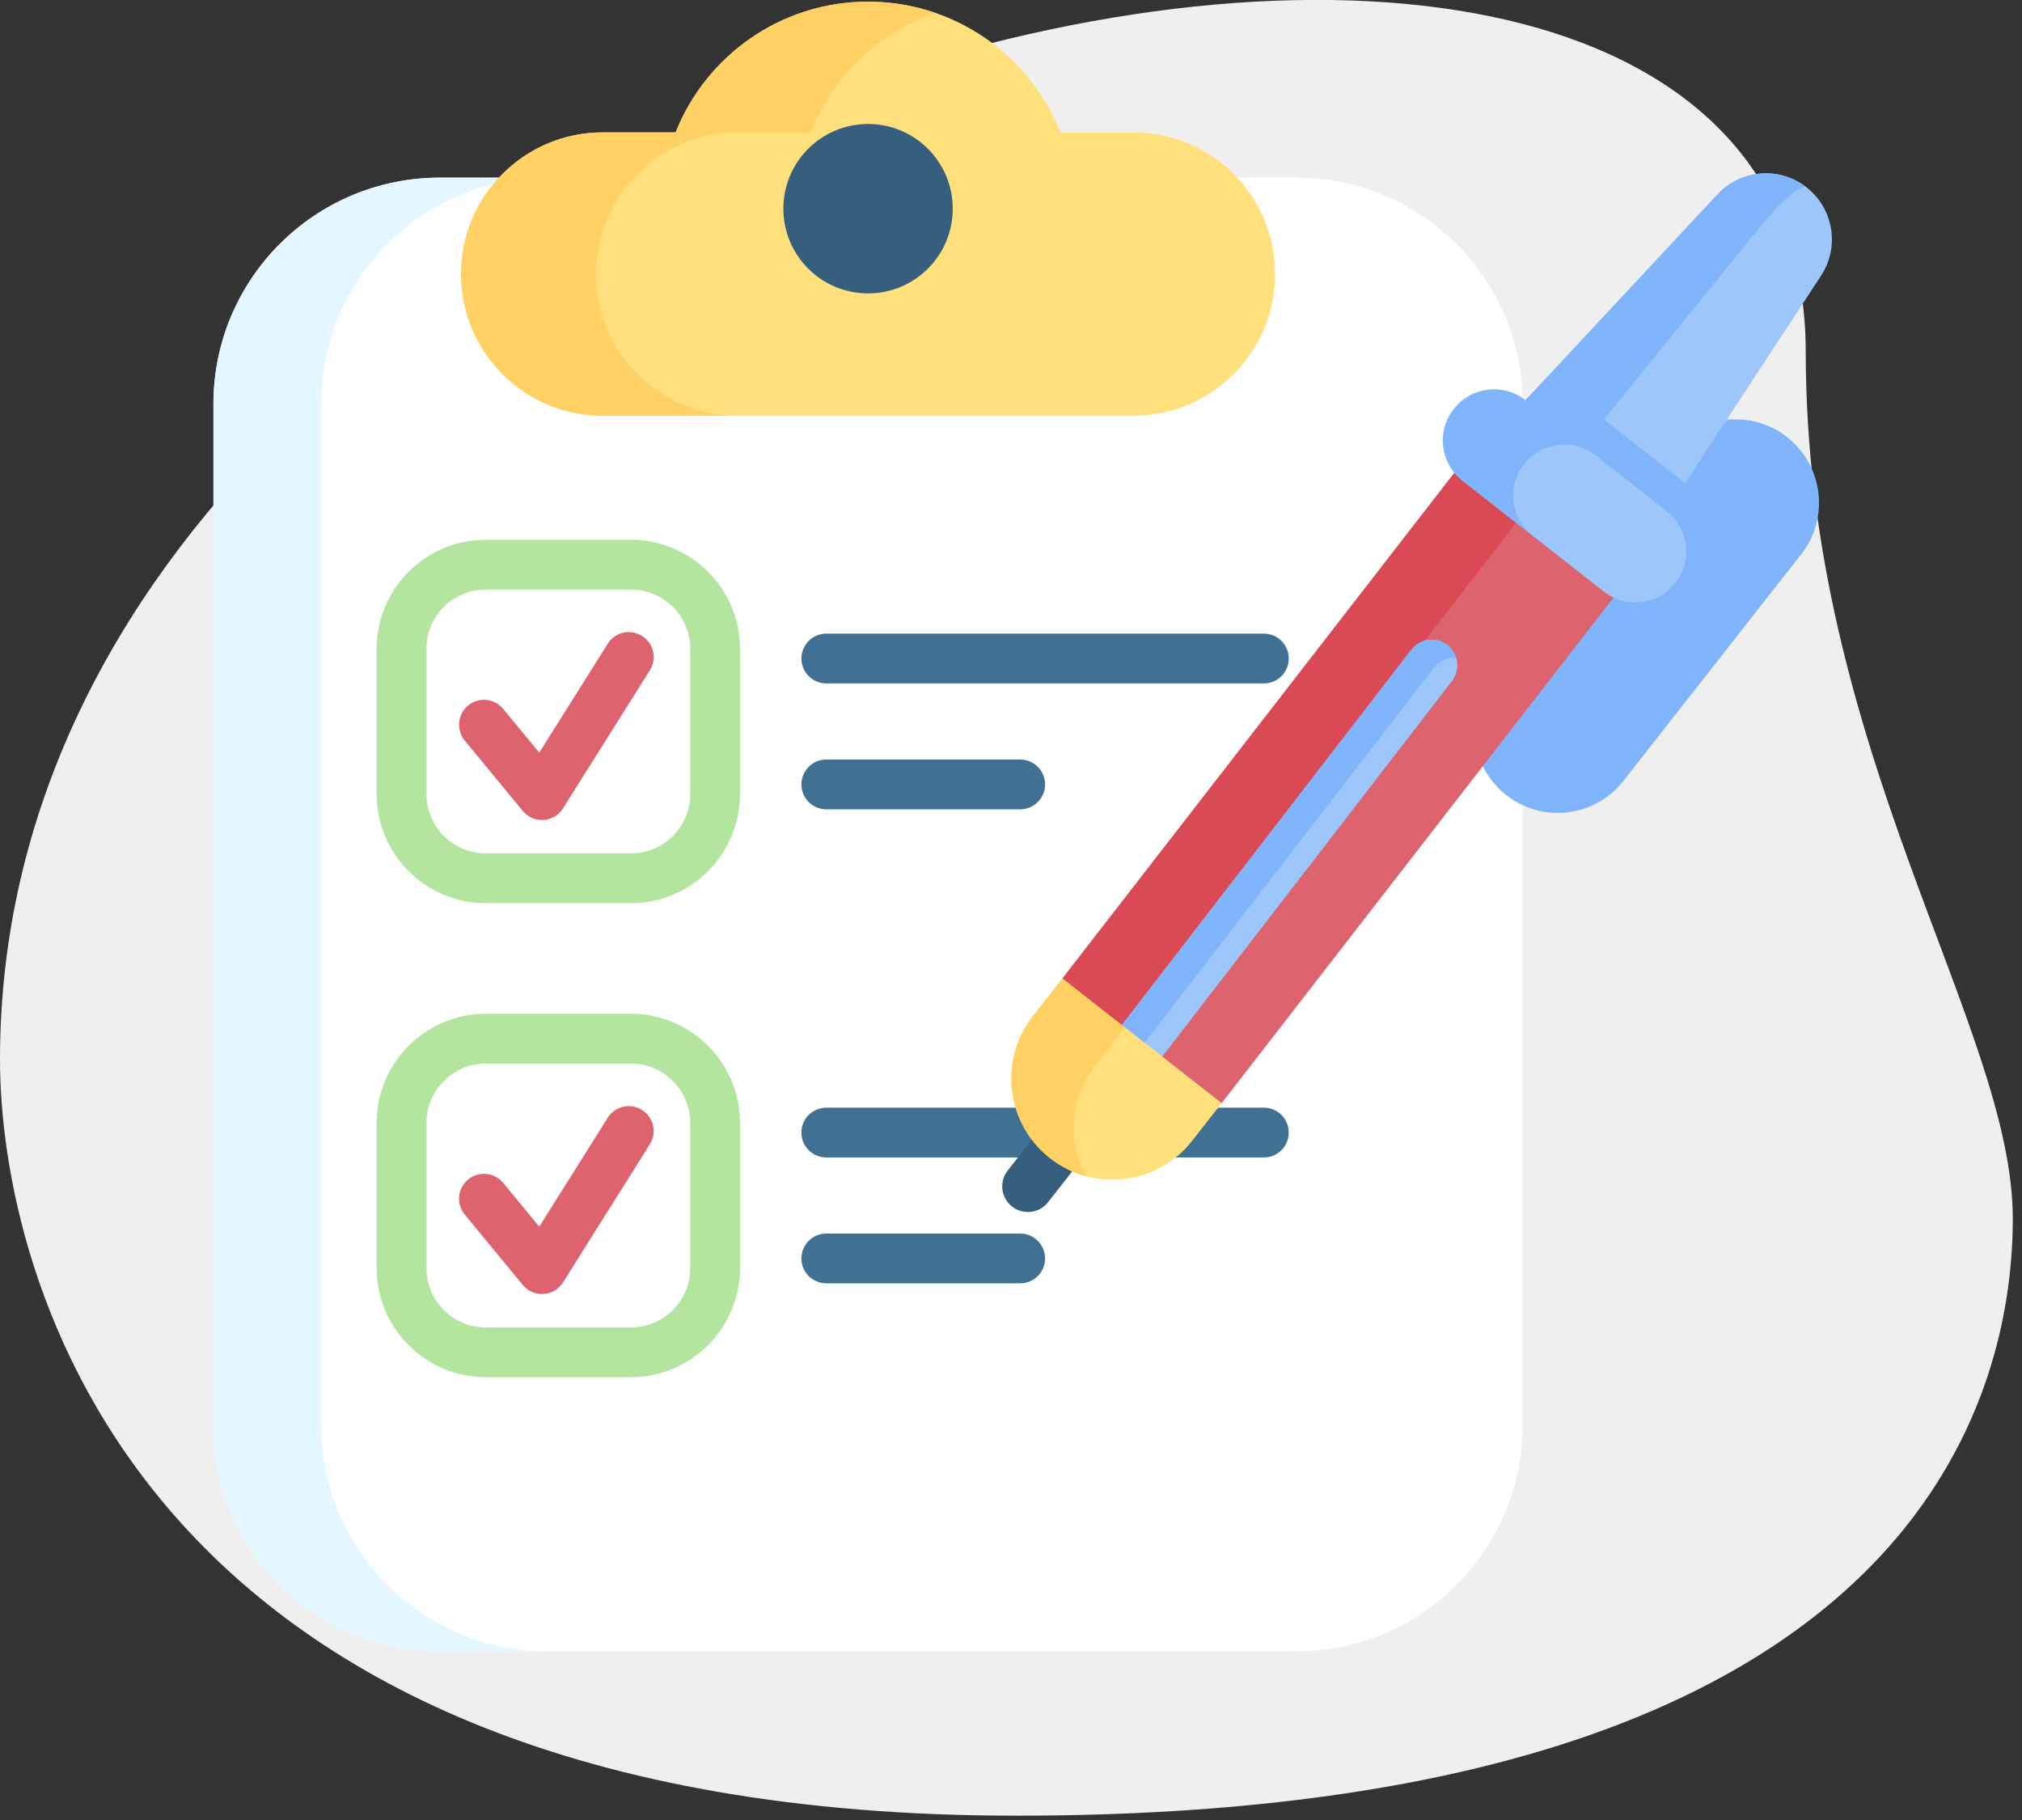 <svg width="90" height="81" viewBox="0 0 90 81" fill="none" xmlns="http://www.w3.org/2000/svg">
<rect x="0" y="0" width="90" height="81" fill="#333333" stroke="none"/>
<path d="M80.374 15.652C80.374 33.442 89.59 45.659 89.59 54.231C89.59 62.804 84.662 80.808 45.226 80.808C5.79 80.808 0 56.587 0 47.158C0 3.005 80.374 -15.855 80.374 15.652Z" fill="#EFEFEF"/>
<g clip-path="url(#clip0_0_5465)">
<path d="M57.698 73.495H19.578C14.012 73.495 9.5 68.983 9.5 63.417V17.984C9.5 12.418 14.012 7.906 19.578 7.906H57.698C63.264 7.906 67.775 12.418 67.775 17.984V63.417C67.775 68.983 63.264 73.495 57.698 73.495Z" fill="white"/>
<path d="M24.371 73.496H19.579C14.011 73.496 9.5 68.984 9.5 63.417V17.984C9.5 12.418 14.011 7.907 19.579 7.907H24.371C18.805 7.907 14.294 12.418 14.294 17.984V63.417C14.293 68.984 18.805 73.496 24.371 73.496Z" fill="#E4F6FF"/>
<path d="M47.202 5.892C45.85 2.485 42.526 0.074 38.638 0.074C34.749 0.074 31.425 2.485 30.073 5.892H26.828C23.346 5.892 20.523 8.714 20.523 12.197C20.523 15.679 23.346 18.501 26.828 18.501H50.447C53.929 18.501 56.752 15.679 56.752 12.197C56.752 8.714 53.929 5.892 50.447 5.892H47.202Z" fill="#FFE07D"/>
<path d="M41.642 0.577C39.101 1.451 37.067 3.406 36.08 5.891H32.834C29.352 5.891 26.529 8.714 26.529 12.197C26.529 13.937 27.235 15.513 28.376 16.654C29.517 17.797 31.092 18.502 32.834 18.502H26.828C25.088 18.502 23.512 17.797 22.37 16.654C21.228 15.514 20.523 13.937 20.523 12.197C20.523 8.715 23.346 5.891 26.828 5.891H30.072C31.426 2.484 34.749 0.074 38.638 0.074C39.69 0.074 40.7 0.251 41.642 0.577Z" fill="#FFD064"/>
<path d="M38.638 13.058C40.719 13.058 42.407 11.37 42.407 9.288C42.407 7.206 40.719 5.518 38.638 5.518C36.556 5.518 34.868 7.206 34.868 9.288C34.868 11.37 36.556 13.058 38.638 13.058Z" fill="#365E7D"/>
<path d="M28.084 40.196H21.619C18.942 40.196 16.765 38.018 16.765 35.342V28.877C16.765 26.2 18.942 24.023 21.619 24.023H28.084C30.76 24.023 32.938 26.2 32.938 28.877V35.342C32.938 38.018 30.761 40.196 28.084 40.196ZM21.619 26.238C20.164 26.238 18.981 27.422 18.981 28.877V35.342C18.981 36.796 20.164 37.98 21.619 37.98H28.084C29.539 37.98 30.722 36.796 30.722 35.342V28.877C30.722 27.422 29.538 26.238 28.084 26.238H21.619Z" fill="#B3E59F"/>
<path d="M24.123 36.494C23.793 36.494 23.479 36.347 23.268 36.09L20.686 32.957C20.297 32.484 20.364 31.786 20.836 31.397C21.308 31.008 22.007 31.075 22.396 31.548L24.002 33.497L27.049 28.651C27.374 28.133 28.058 27.977 28.576 28.303C29.095 28.628 29.25 29.312 28.925 29.83L25.061 35.975C24.872 36.277 24.549 36.469 24.194 36.491C24.17 36.493 24.147 36.494 24.123 36.494Z" fill="#DD636E"/>
<path d="M56.255 30.416H36.779C36.166 30.416 35.671 29.92 35.671 29.308C35.671 28.696 36.167 28.2 36.779 28.2H56.255C56.867 28.2 57.363 28.696 57.363 29.308C57.363 29.92 56.867 30.416 56.255 30.416Z" fill="#407093"/>
<path d="M45.409 36.019H36.779C36.166 36.019 35.671 35.523 35.671 34.911C35.671 34.299 36.167 33.803 36.779 33.803H45.409C46.021 33.803 46.517 34.299 46.517 34.911C46.517 35.523 46.02 36.019 45.409 36.019Z" fill="#407093"/>
<path d="M28.084 61.293H21.619C18.942 61.293 16.765 59.115 16.765 56.438V49.974C16.765 47.297 18.942 45.119 21.619 45.119H28.084C30.76 45.119 32.938 47.297 32.938 49.974V56.438C32.938 59.115 30.761 61.293 28.084 61.293ZM21.619 47.335C20.164 47.335 18.981 48.519 18.981 49.974V56.438C18.981 57.893 20.164 59.077 21.619 59.077H28.084C29.539 59.077 30.722 57.893 30.722 56.438V49.974C30.722 48.519 29.538 47.335 28.084 47.335H21.619Z" fill="#B3E59F"/>
<path d="M24.123 57.591C23.793 57.591 23.479 57.444 23.268 57.187L20.686 54.054C20.297 53.581 20.364 52.883 20.836 52.494C21.308 52.105 22.007 52.172 22.396 52.645L24.002 54.594L27.049 49.748C27.374 49.23 28.058 49.074 28.576 49.4C29.095 49.725 29.25 50.409 28.925 50.927L25.061 57.072C24.872 57.374 24.549 57.566 24.194 57.588C24.17 57.59 24.147 57.591 24.123 57.591Z" fill="#DD636E"/>
<path d="M56.255 51.514H36.778C36.166 51.514 35.67 51.018 35.67 50.406C35.67 49.794 36.166 49.298 36.778 49.298H56.255C56.867 49.298 57.363 49.794 57.363 50.406C57.363 51.018 56.867 51.514 56.255 51.514Z" fill="#407093"/>
<path d="M45.409 57.115H36.779C36.166 57.115 35.671 56.619 35.671 56.008C35.671 55.396 36.167 54.9 36.779 54.9H45.409C46.021 54.9 46.517 55.396 46.517 56.008C46.517 56.619 46.02 57.115 45.409 57.115Z" fill="#407093"/>
<path d="M45.046 53.698C44.55 53.309 44.463 52.592 44.853 52.096L46.309 50.239C46.698 49.743 47.416 49.657 47.911 50.046C48.407 50.435 48.494 51.153 48.105 51.649L46.649 53.505C46.26 54.001 45.542 54.087 45.046 53.698Z" fill="#365E7D"/>
<path d="M67.045 35.386C68.658 36.652 70.991 36.37 72.257 34.757L80.173 24.667C81.438 23.054 81.157 20.72 79.543 19.455C77.93 18.189 75.597 18.471 74.331 20.084L66.415 30.174C65.15 31.787 65.431 34.12 67.045 35.386Z" fill="#80B4FB"/>
<path d="M54.376 49.096L53.055 50.78C51.521 52.735 48.693 53.077 46.737 51.543C44.782 50.009 44.441 47.18 45.974 45.225L47.295 43.541L54.353 42.929L54.376 49.096Z" fill="#FFE07D"/>
<path d="M47.828 50.725C47.896 51.29 48.072 51.843 48.349 52.351C47.779 52.198 47.23 51.931 46.736 51.543C45.759 50.777 45.184 49.685 45.046 48.543C44.909 47.399 45.207 46.203 45.974 45.225L47.295 43.541L54.352 42.929L54.361 45.353L50.077 45.724L48.756 47.407C47.988 48.385 47.691 49.581 47.828 50.725Z" fill="#FFD064"/>
<path d="M72.335 25.927L54.376 49.096L51.734 47.023L51.334 45.383L49.938 45.614L47.296 43.541L65.221 20.417" fill="#DD636E"/>
<path d="M68.037 22.555L50.078 45.724L47.296 43.541L65.221 20.417" fill="#DA4A54"/>
<path d="M74.189 22.75L67.9 17.817L68.915 16.727L76.448 8.65C76.969 8.091 77.66 7.778 78.371 7.723C79.082 7.667 79.813 7.869 80.414 8.341C81.615 9.283 81.895 10.989 81.058 12.266L75.005 21.505L74.189 22.75Z" fill="#9DC6FB"/>
<path d="M80.415 8.34C80.301 8.252 80.017 8.401 79.642 8.719C79.268 9.038 78.8 9.527 78.321 10.118L70.456 19.82L67.902 17.817L76.448 8.649C76.969 8.09 77.661 7.778 78.371 7.722C79.083 7.667 79.813 7.869 80.415 8.34Z" fill="#80B4FB"/>
<path d="M74.189 22.75L70.566 21.317L67.9 17.817L68.915 16.727L75.005 21.505L74.189 22.75Z" fill="#80B4FB"/>
<path d="M74.188 22.75L67.9 17.817C66.913 17.043 65.485 17.215 64.71 18.203C63.935 19.19 64.108 20.618 65.095 21.393L71.383 26.326C72.37 27.101 73.798 26.928 74.573 25.941C75.348 24.953 75.175 23.525 74.188 22.75Z" fill="#9DC6FB"/>
<path d="M67.368 22.331C67.438 22.908 67.729 23.458 68.222 23.846L65.095 21.392C64.601 21.005 64.311 20.454 64.241 19.877C64.171 19.3 64.323 18.696 64.71 18.203C65.485 17.215 66.913 17.041 67.901 17.816L71.028 20.27C70.04 19.495 68.612 19.669 67.838 20.656C67.45 21.15 67.299 21.754 67.368 22.331Z" fill="#80B4FB"/>
<path d="M51.734 47.023L49.938 45.614L62.827 28.908C63.216 28.412 63.934 28.325 64.43 28.714C64.926 29.103 65.012 29.821 64.623 30.317L51.734 47.023Z" fill="#9DC6FB"/>
<path d="M64.812 29.265C64.447 29.24 64.078 29.39 63.835 29.699L50.946 46.405L49.938 45.614L62.827 28.908C63.216 28.412 63.934 28.326 64.43 28.714C64.617 28.861 64.745 29.055 64.812 29.265Z" fill="#80B4FB"/>
</g>
<defs>
<clipPath id="clip0_0_5465">
<rect width="73.422" height="73.422" fill="white" transform="translate(8.809 0.074)"/>
</clipPath>
</defs>
</svg>

